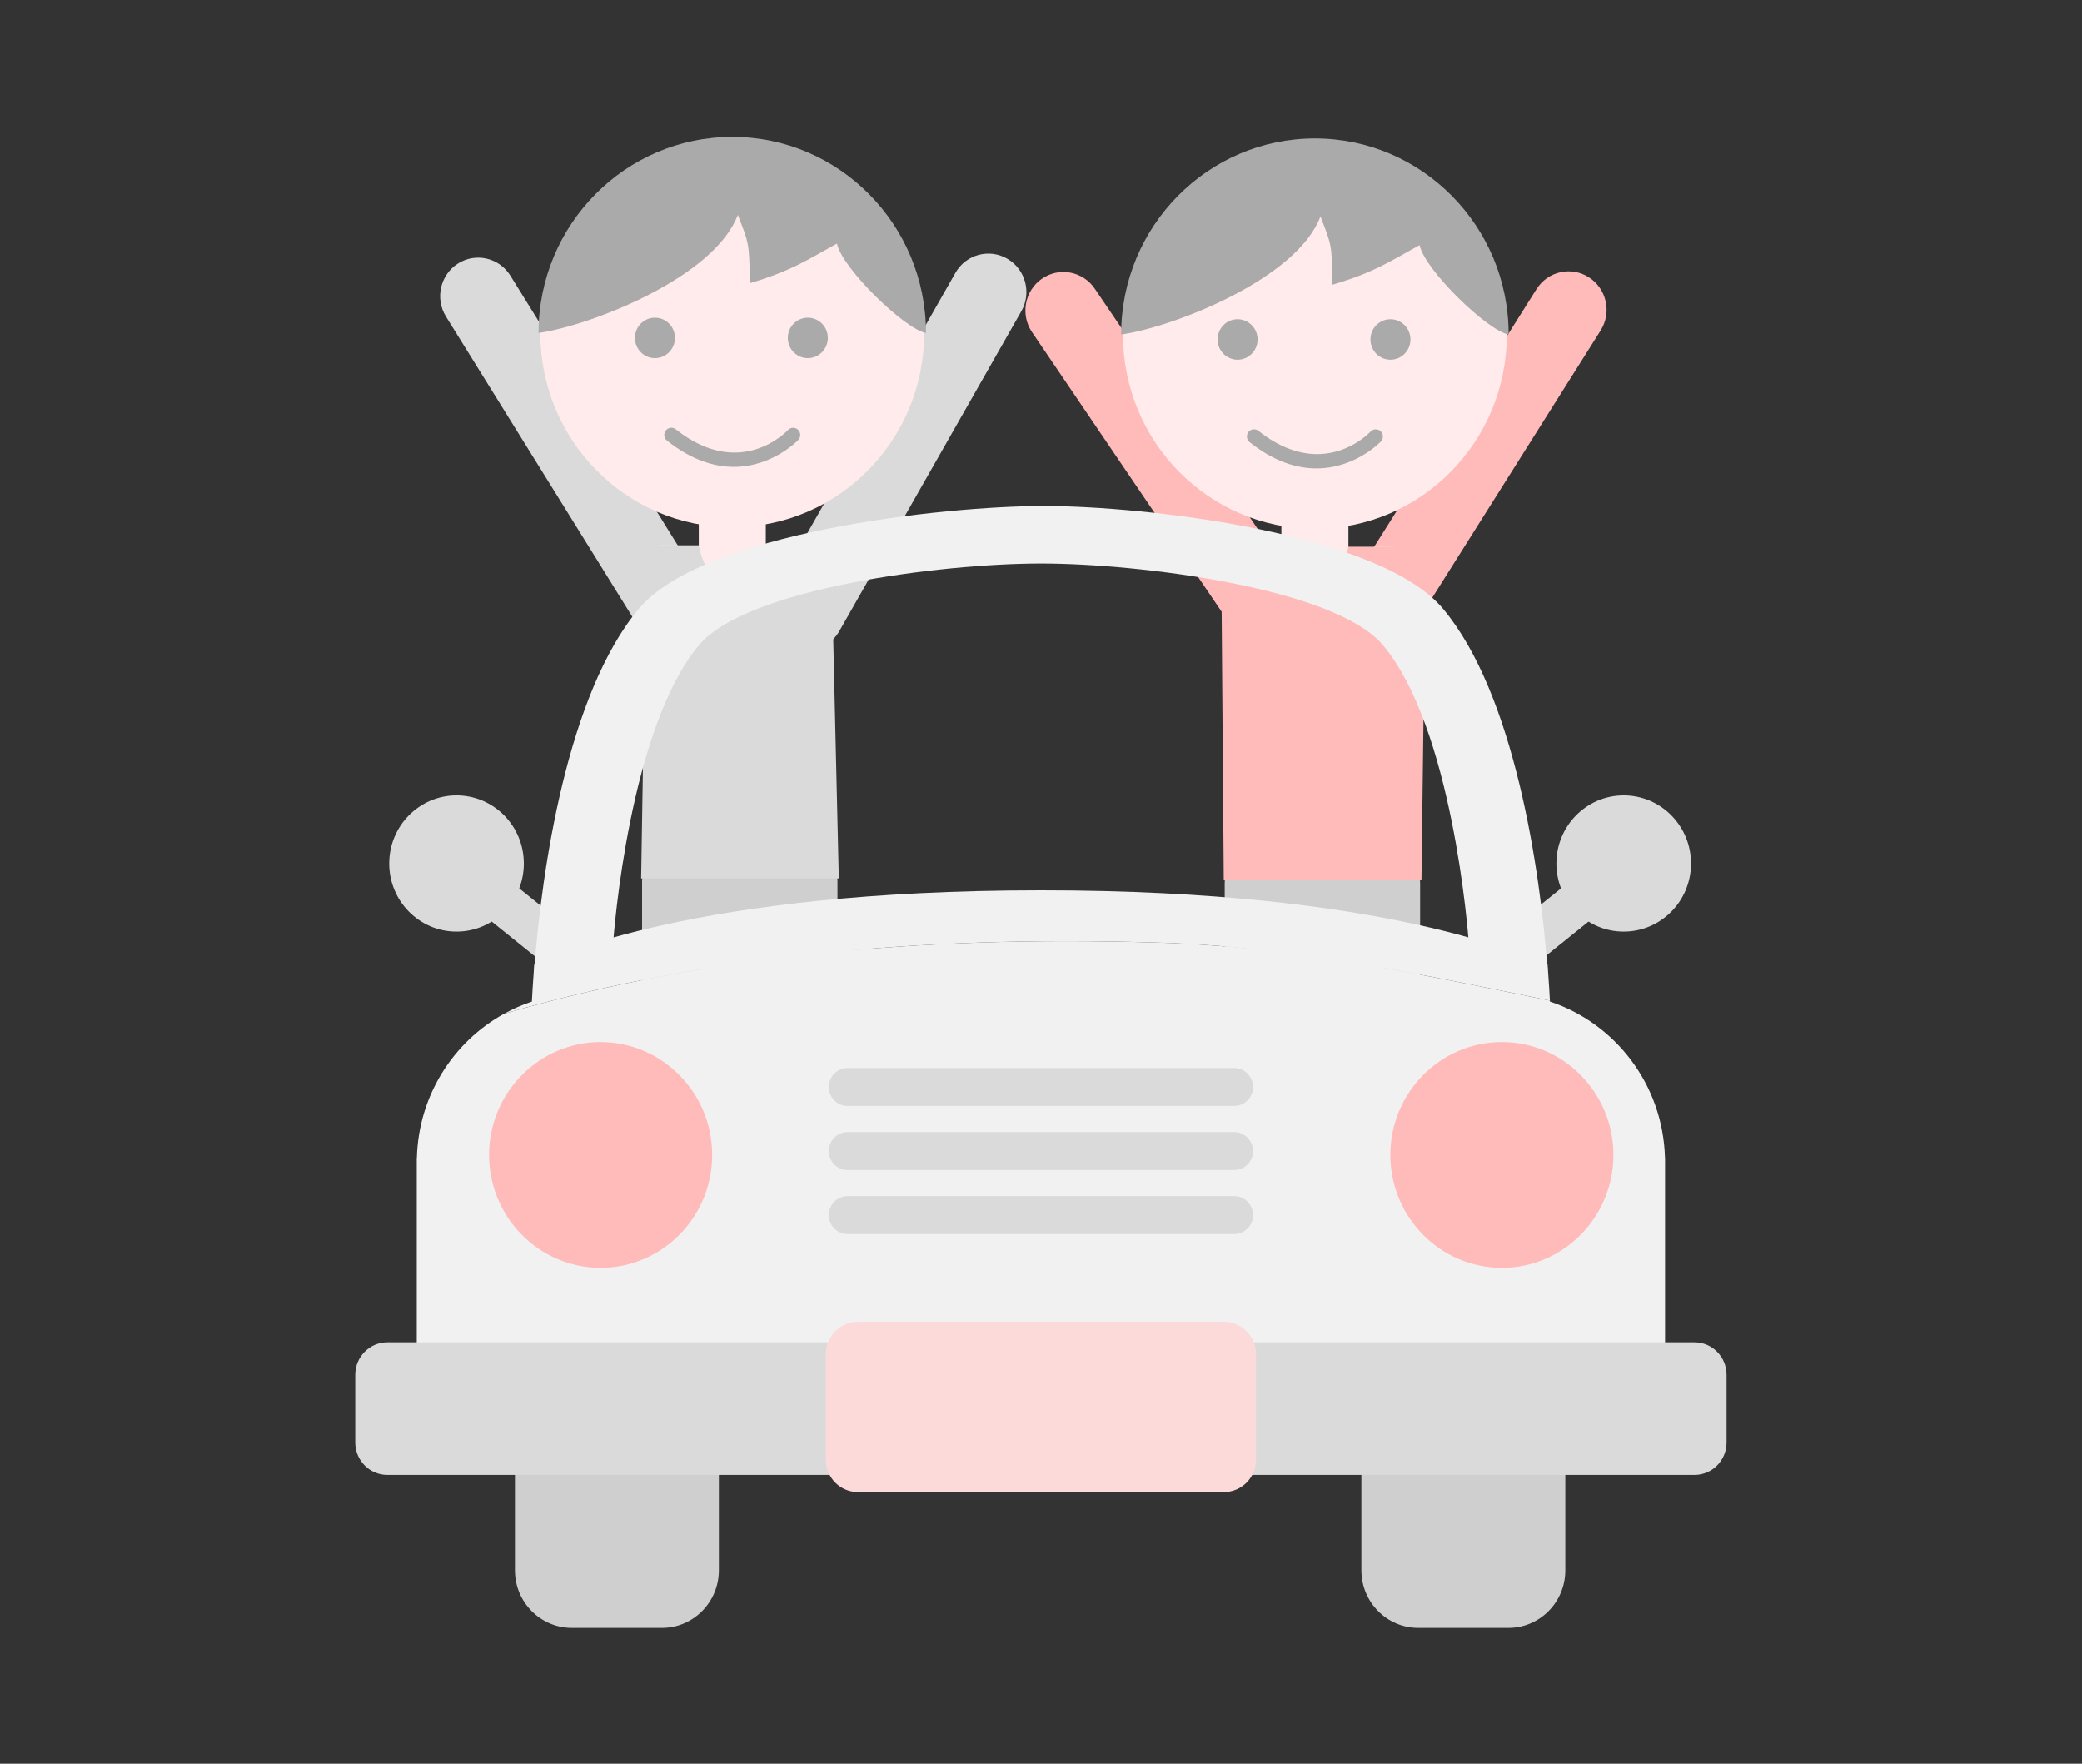 <svg xmlns="http://www.w3.org/2000/svg" width="170" height="144" viewBox="0 0 170 144">
  <rect x="0" y="0" width="170" height="144" fill="#333333" stroke="none"/>
  <g fill="none" fill-rule="evenodd" transform="translate(29 11)">
    <g transform="translate(6)">
      <path fill="#CFCFCF" d="M30.442,94.12 C28.818,94.12 27.501,92.788 27.501,91.145 L27.501,63.933 L23.31,63.933 L23.31,91.145 C23.31,92.788 21.991,94.12 20.368,94.12 C18.743,94.12 17.428,92.788 17.428,91.145 L17.428,60.955 C17.428,59.312 18.743,57.981 20.368,57.981 L30.442,57.981 C32.066,57.981 33.382,59.312 33.382,60.955 L33.382,91.145 C33.382,92.788 32.066,94.12 30.442,94.12"/>
      <path fill="#DADADA" d="M30.838,42.109 L20.053,42.109 C18.987,42.109 17.994,41.555 17.427,40.64 L1.416,14.847 C0.503,13.378 0.942,11.438 2.394,10.516 C3.843,9.593 5.76,10.036 6.674,11.506 L21.769,35.827 L29.042,35.827 L43.013,11.277 C43.869,9.775 45.768,9.258 47.253,10.124 C48.738,10.988 49.249,12.911 48.394,14.414 L33.527,40.536 C32.973,41.509 31.946,42.109 30.838,42.109"/>
      <polyline fill="#FFEBEB" points="27.528 33.529 27.528 31.377 22.057 31.377 22.057 33.529 18.771 33.529 18.771 51.519 31.223 51.519 31.223 33.529 27.528 33.529"/>
      <path fill="#DADADA" d="M33.491,60.724 L17.351,60.724 L17.791,33.529 L22.057,33.529 C22.057,33.529 22.632,36.884 24.72,36.884 C26.834,36.884 27.528,33.529 27.528,33.529 L32.856,33.529 L33.491,60.724"/>
      <path fill="#FFEBEB" d="M40.466,16.186 C40.466,24.947 33.448,32.048 24.792,32.048 C16.135,32.048 9.118,24.947 9.118,16.186 C9.118,7.425 16.135,0.324 24.792,0.324 C33.448,0.324 40.466,7.425 40.466,16.186"/>
      <path fill="#AAA" d="M20.11 16.589C20.11 17.502 19.381 18.243 18.478 18.243 17.577 18.243 16.846 17.502 16.846 16.589 16.846 15.676 17.577 14.938 18.478 14.938 19.381 14.938 20.11 15.676 20.11 16.589M32.594 16.589C32.594 17.502 31.862 18.243 30.961 18.243 30.059 18.243 29.327 17.502 29.327 16.589 29.327 15.676 30.059 14.938 30.961 14.938 31.862 14.938 32.594 15.676 32.594 16.589M24.92 27.116C23.339 27.116 21.485 26.58 19.463 24.974 19.211 24.775 19.166 24.404 19.364 24.149 19.562 23.893 19.928 23.85 20.179 24.05 25.409 28.203 29.18 24.279 29.339 24.11 29.56 23.875 29.927 23.864 30.159 24.085 30.393 24.306 30.404 24.677 30.186 24.914 30.157 24.946 28.095 27.116 24.92 27.116"/>
      <path fill="#AAA" d="M40.61,16.186 C38.914,15.896 33.776,10.944 33.34,8.887 C31.055,10.129 29.711,11.092 26.229,12.119 C26.178,8.741 26.146,8.89 25.245,6.538 C23.326,11.679 13.168,15.599 8.973,16.186 C8.973,7.343 16.055,0.176 24.792,0.176 C33.528,0.176 40.61,7.343 40.61,16.186"/>
      <path fill="#275897" d="M26.991 91.145C26.991 89.388 28.526 87.961 30.422 87.961 32.317 87.961 33.852 89.388 33.852 91.145 33.852 92.903 32.317 94.327 30.422 94.327 28.526 94.327 26.991 92.903 26.991 91.145M16.956 91.145C16.956 89.388 18.493 87.961 20.387 87.961 22.283 87.961 23.817 89.388 23.817 91.145 23.817 92.903 22.283 94.327 20.387 94.327 18.493 94.327 16.956 92.903 16.956 91.145"/>
    </g>
    <g transform="translate(54)">
      <path fill="#CFCFCF" d="M30.015,94.247 C28.392,94.247 27.075,92.915 27.075,91.271 L27.075,64.059 L22.88,64.059 L22.88,91.271 C22.88,92.915 21.565,94.247 19.941,94.247 C18.316,94.247 17,92.915 17,91.271 L17,61.082 C17,59.439 18.316,58.107 19.941,58.107 L30.015,58.107 C31.639,58.107 32.956,59.439 32.956,61.082 L32.956,91.271 C32.956,92.915 31.639,94.247 30.015,94.247"/>
      <path fill="#FEBBBA" d="M30.477,40.604 L30.474,40.604 L19.503,40.594 C18.479,40.594 17.525,40.085 16.946,39.232 L1.272,16.125 C0.302,14.696 0.66,12.739 2.075,11.758 C3.487,10.775 5.42,11.139 6.39,12.569 L21.14,34.315 L28.776,34.32 L42.462,12.604 C43.384,11.142 45.304,10.711 46.747,11.646 C48.193,12.58 48.618,14.52 47.695,15.983 L33.094,39.152 C32.524,40.057 31.536,40.604 30.477,40.604"/>
      <polyline fill="#FFEBEB" points="27.102 33.654 27.102 31.503 21.628 31.503 21.628 33.654 18.344 33.654 18.344 51.645 30.796 51.645 30.796 33.654 27.102 33.654"/>
      <path fill="#FEBBBA" d="M33.065,60.849 L16.924,60.849 L16.71,33.654 L21.628,33.654 C21.628,33.654 22.207,37.01 24.294,37.01 C26.407,37.01 27.102,33.654 27.102,33.654 L33.409,33.654 L33.065,60.849"/>
      <path fill="#FFEBEB" d="M40.038,16.312 C40.038,25.074 33.022,32.174 24.366,32.174 C15.709,32.174 8.692,25.074 8.692,16.312 C8.692,7.551 15.709,0.45 24.366,0.45 C33.022,0.45 40.038,7.551 40.038,16.312"/>
      <path fill="#AAA" d="M19.685 16.716C19.685 17.63 18.953 18.369 18.051 18.369 17.151 18.369 16.42 17.63 16.42 16.716 16.42 15.804 17.151 15.064 18.051 15.064 18.953 15.064 19.685 15.804 19.685 16.716M32.166 16.716C32.166 17.63 31.435 18.369 30.533 18.369 29.631 18.369 28.901 17.63 28.901 16.716 28.901 15.804 29.631 15.064 30.533 15.064 31.435 15.064 32.166 15.804 32.166 16.716M24.493 27.242C22.912 27.242 21.056 26.705 19.036 25.1 18.785 24.901 18.74 24.53 18.937 24.275 19.136 24.019 19.5 23.977 19.752 24.176 24.983 28.329 28.754 24.405 28.913 24.236 29.134 24.002 29.501 23.99 29.734 24.211 29.966 24.432 29.978 24.802 29.76 25.039 29.73 25.074 27.669 27.242 24.493 27.242"/>
      <path fill="#AAA" d="M40.184,16.312 C38.488,16.023 33.348,11.07 32.914,9.014 C30.627,10.255 29.285,11.218 25.801,12.245 C25.752,8.867 25.719,9.016 24.818,6.665 C22.898,11.804 12.74,15.726 8.545,16.312 C8.545,7.47 15.629,0.302 24.366,0.302 C33.102,0.302 40.184,7.47 40.184,16.312"/>
      <path fill="#EFA92C" d="M26.564 91.271C26.564 89.513 28.099 88.088 29.995 88.088 31.89 88.088 33.426 89.513 33.426 91.271 33.426 93.029 31.89 94.453 29.995 94.453 28.099 94.453 26.564 93.029 26.564 91.271M16.53 91.271C16.53 89.513 18.066 88.088 19.961 88.088 21.856 88.088 23.391 89.513 23.391 91.271 23.391 93.029 21.856 94.453 19.961 94.453 18.066 94.453 16.53 93.029 16.53 91.271"/>
    </g>
    <path fill="#CFCFCF" d="M29.698 117.21C29.698 119.806 27.616 121.913 25.05 121.913L17.693 121.913C15.126 121.913 13.046 119.806 13.046 117.21L13.046 101.532C13.046 98.934 15.126 96.828 17.693 96.828L25.05 96.828C27.616 96.828 29.698 98.934 29.698 101.532L29.698 117.21M82.16 117.21C82.16 119.806 84.24 121.913 86.806 121.913L94.165 121.913C96.732 121.913 98.813 119.806 98.813 117.21L98.813 101.532C98.813 98.934 96.732 96.828 94.165 96.828L86.806 96.828C84.24 96.828 82.16 98.934 82.16 101.532L82.16 117.21"/>
    <polyline fill="#DADADA" points="97.007 67.22 101.702 63.444 99.528 60.677 94.831 64.451 97.007 67.22"/>
    <path fill="#DADADA" d="M98.084,59.502 C98.084,62.573 100.545,65.063 103.58,65.063 C106.616,65.063 109.076,62.573 109.076,59.502 C109.076,56.43 106.616,53.939 103.58,53.939 C100.545,53.939 98.084,56.43 98.084,59.502"/>
    <polyline fill="#DADADA" points="14.85 67.22 10.157 63.444 12.33 60.677 17.024 64.451 14.85 67.22"/>
    <path fill="#DADADA" d="M13.773,59.502 C13.773,62.573 11.311,65.063 8.278,65.063 C5.242,65.063 2.781,62.573 2.781,59.502 C2.781,56.43 5.242,53.939 8.278,53.939 C11.311,53.939 13.773,56.43 13.773,59.502"/>
    <path fill="#F1F1F1" d="M21.037,66.405 C21.115,64.915 22.443,48.406 28.067,41.679 C31.942,37.044 47.805,35.008 55.997,35.008 C64.189,35.008 80.052,37.044 83.929,41.679 C89.552,48.406 90.88,64.915 90.958,66.405 C91.742,66.545 19.903,66.609 21.037,66.405 Z M88.833,38.71 C83.64,32.498 64.533,30.311 56.235,30.311 C47.937,30.311 28.349,32.498 23.154,38.71 C17.343,45.659 15.228,59.967 14.626,68.156 C14.932,68.061 56.672,68.156 56.672,68.156 C56.672,68.156 96.418,67.866 97.362,68.156 C96.76,59.967 94.645,45.659 88.833,38.71 L88.833,38.71 Z"/>
    <path fill="#F1F1F1" d="M66.714,66.001 C76.994,66.418 87.276,68.596 97.554,70.695 C97.535,70.308 97.474,69.253 97.362,67.715 C95.43,67.119 84.512,61.692 56.017,61.692 C27.521,61.692 16.558,67.119 14.626,67.715 C14.503,69.373 14.445,70.472 14.43,70.776 C13.637,71.038 12.881,71.373 12.16,71.77 C29.857,66.634 48.393,65.346 66.714,66.001"/>
    <path fill="#F1F1F1" d="M106.949,83.52 C106.788,77.561 102.901,72.546 97.559,70.776 C97.558,70.754 97.556,70.725 97.554,70.695 C87.276,68.596 76.994,66.418 66.714,66.001 C48.393,65.346 29.857,66.634 12.16,71.77 C8.018,74.053 5.176,78.443 5.04,83.52 L5.03,83.533 L5.03,101.027 L55.97,102.567 L55.97,102.568 L55.993,102.567 L56.017,102.568 L56.017,102.567 L106.957,101.027 L106.957,83.533 L106.949,83.52"/>
    <path fill="#DADADA" d="M109.36,98.595 L2.629,98.595 C1.182,98.595 0.008,99.783 0.008,101.249 L0.008,106.771 C0.008,108.237 1.182,109.424 2.629,109.424 L109.36,109.424 C110.806,109.424 111.979,108.237 111.979,106.771 L111.979,101.249 C111.979,99.783 110.806,98.595 109.36,98.595"/>
    <path fill="#FEBBBA" d="M86.157,83.298 C86.157,87.475 89.504,90.861 93.632,90.861 C97.759,90.861 101.107,87.475 101.107,83.298 C101.107,79.12 97.759,75.733 93.632,75.733 C89.504,75.733 86.157,79.12 86.157,83.298"/>
    <path fill="#FEBBBA" d="M93.632 77.387C90.412 77.387 87.791 80.039 87.791 83.298 87.791 86.557 90.412 89.209 93.632 89.209 96.852 89.209 99.471 86.557 99.471 83.298 99.471 80.039 96.852 77.387 93.632 77.387zM93.632 92.516C88.61 92.516 84.524 88.381 84.524 83.298 84.524 78.214 88.61 74.08 93.632 74.08 98.654 74.08 102.74 78.214 102.74 83.298 102.74 88.381 98.654 92.516 93.632 92.516L93.632 92.516zM12.567 83.298C12.567 87.475 15.913 90.861 20.041 90.861 24.169 90.861 27.516 87.475 27.516 83.298 27.516 79.12 24.169 75.733 20.041 75.733 15.913 75.733 12.567 79.12 12.567 83.298"/>
    <path fill="#FEBBBA" d="M20.041,77.387 C16.82,77.387 14.201,80.039 14.201,83.298 C14.201,86.557 16.82,89.209 20.041,89.209 C23.262,89.209 25.881,86.557 25.881,83.298 C25.881,80.039 23.262,77.387 20.041,77.387 Z M20.041,92.516 C15.019,92.516 10.934,88.381 10.934,83.298 C10.934,78.214 15.019,74.08 20.041,74.08 C25.063,74.08 29.149,78.214 29.149,83.298 C29.149,88.381 25.063,92.516 20.041,92.516 L20.041,92.516 Z"/>
    <path fill="#DADADA" d="M40.204 79.297L71.783 79.297C72.628 79.297 73.313 78.605 73.313 77.749 73.313 76.895 72.628 76.203 71.783 76.203L40.204 76.203C39.36 76.203 38.676 76.895 38.676 77.749 38.676 78.605 39.36 79.297 40.204 79.297M71.783 81.433L40.204 81.433C39.36 81.433 38.676 82.126 38.676 82.98 38.676 83.834 39.36 84.528 40.204 84.528L71.783 84.528C72.628 84.528 73.313 83.834 73.313 82.98 73.313 82.126 72.628 81.433 71.783 81.433M71.783 86.663L40.204 86.663C39.36 86.663 38.676 87.356 38.676 88.211 38.676 89.064 39.36 89.756 40.204 89.756L71.783 89.756C72.628 89.756 73.313 89.064 73.313 88.211 73.313 87.356 72.628 86.663 71.783 86.663"/>
    <path fill="#FDDADA" d="M70.939,96.922 L41.048,96.922 C39.6,96.922 38.428,98.109 38.428,99.574 L38.428,108.172 C38.428,109.636 39.6,110.823 41.048,110.823 L70.939,110.823 C72.386,110.823 73.559,109.636 73.559,108.172 L73.559,99.574 C73.559,98.109 72.386,96.922 70.939,96.922"/>
  </g>
</svg>
